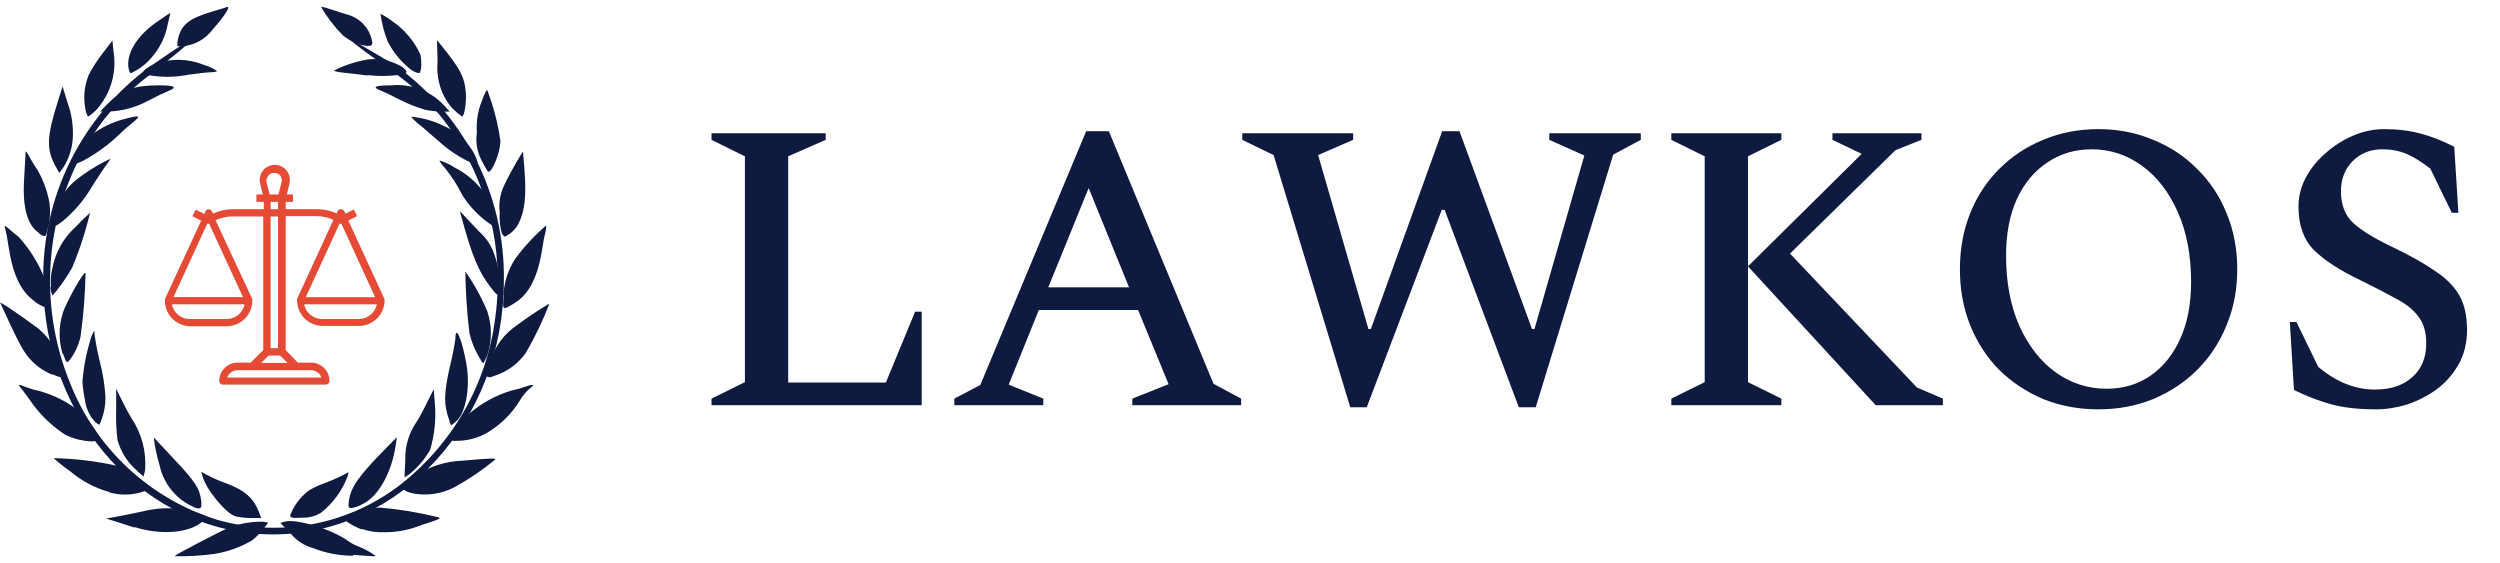 <svg width="182" height="41" viewBox="0 0 182 41" fill="none" xmlns="http://www.w3.org/2000/svg">
<path d="M27.991 21.778L25.359 16.054L26.001 15.734L25.76 15.254L25.142 15.558L25.062 15.374C25.031 15.312 24.977 15.264 24.911 15.24C24.846 15.216 24.773 15.218 24.709 15.246C24.679 15.257 24.651 15.274 24.628 15.296C24.605 15.318 24.586 15.345 24.573 15.374L24.5 15.534C24.045 15.326 23.549 15.223 23.048 15.23H20.801V14.694H21.331V14.159H20.881L21.074 13.359C21.142 13.078 21.096 12.78 20.946 12.532C20.796 12.284 20.553 12.104 20.271 12.032C20.131 11.998 19.986 11.991 19.843 12.012C19.7 12.034 19.563 12.083 19.439 12.157C19.316 12.231 19.208 12.329 19.122 12.445C19.036 12.561 18.974 12.692 18.939 12.832C18.891 13.004 18.891 13.187 18.939 13.359L19.132 14.159H18.667V14.694H19.204V15.23H16.957C16.458 15.227 15.964 15.336 15.513 15.55L15.433 15.39C15.403 15.326 15.35 15.277 15.284 15.251C15.218 15.226 15.145 15.227 15.08 15.254C15.022 15.282 14.976 15.331 14.951 15.39L14.871 15.574L14.245 15.262L14.004 15.742L14.646 16.062L12.006 21.778C11.998 21.815 11.998 21.853 12.006 21.89C12.006 22.384 12.203 22.858 12.554 23.207C12.905 23.556 13.38 23.752 13.876 23.752H16.492C16.989 23.752 17.465 23.556 17.817 23.207C18.169 22.858 18.368 22.384 18.37 21.89C18.374 21.852 18.374 21.815 18.37 21.778L15.69 16.03C16.074 15.852 16.493 15.759 16.917 15.758H19.164V25.487L18.249 26.399H17.294C16.941 26.399 16.602 26.538 16.352 26.787C16.103 27.036 15.962 27.374 15.962 27.726C15.96 27.761 15.965 27.797 15.978 27.831C15.99 27.864 16.01 27.894 16.035 27.92C16.059 27.946 16.089 27.966 16.122 27.98C16.155 27.994 16.191 28.001 16.227 28H23.714C23.786 28 23.856 27.971 23.907 27.92C23.958 27.869 23.987 27.8 23.987 27.728C23.985 27.375 23.843 27.038 23.592 26.789C23.34 26.541 23.001 26.401 22.647 26.401H21.684L20.801 25.49V15.734H23.048C23.472 15.736 23.891 15.829 24.276 16.006L21.628 21.754C21.616 21.79 21.616 21.829 21.628 21.866C21.628 22.36 21.825 22.834 22.175 23.183C22.526 23.532 23.002 23.728 23.497 23.728H26.122C26.618 23.728 27.095 23.532 27.446 23.183C27.798 22.834 27.997 22.36 27.999 21.866C28.002 21.836 27.999 21.806 27.991 21.778ZM16.492 23.225H13.82C13.511 23.225 13.211 23.118 12.973 22.923C12.734 22.727 12.571 22.455 12.512 22.154H17.808C17.745 22.455 17.58 22.727 17.341 22.922C17.101 23.117 16.801 23.224 16.492 23.225ZM17.688 21.626H12.632L15.088 16.285C15.133 16.294 15.179 16.294 15.224 16.285L17.688 21.626ZM19.525 12.776C19.627 12.667 19.765 12.6 19.914 12.588C20.063 12.576 20.21 12.62 20.328 12.712C20.353 12.729 20.375 12.751 20.392 12.776C20.447 12.843 20.485 12.922 20.503 13.007C20.522 13.092 20.519 13.18 20.496 13.264L20.271 14.159H19.63L19.405 13.264C19.389 13.177 19.394 13.087 19.419 13.003C19.444 12.918 19.489 12.84 19.549 12.776H19.525ZM19.702 15.23V14.694H20.239V15.23H19.702ZM20.239 15.758V25.351H19.702V15.758H20.239ZM22.647 26.95C22.813 26.951 22.974 27.003 23.109 27.099C23.244 27.195 23.346 27.33 23.401 27.486H16.54C16.595 27.33 16.697 27.195 16.832 27.099C16.967 27.003 17.128 26.951 17.294 26.95H22.647ZM20.938 26.423H19.012L19.549 25.887H20.4L20.938 26.423ZM24.717 16.285C24.761 16.301 24.809 16.301 24.854 16.285L27.309 21.634H22.262L24.717 16.285ZM26.122 23.225H23.449C23.14 23.225 22.841 23.118 22.602 22.923C22.364 22.727 22.201 22.455 22.141 22.154H27.438C27.375 22.455 27.21 22.727 26.97 22.922C26.731 23.117 26.431 23.224 26.122 23.225Z" fill="#E54A35"/>
<path d="M10.854 4.89C8.428 6.679 6.463 9.022 5.122 11.725C3.782 14.429 3.105 17.414 3.148 20.432C3.148 30.63 10.646 38.905 19.895 38.905C29.144 38.905 36.682 30.63 36.682 20.432C36.728 17.322 36.009 14.249 34.587 11.485C33.164 8.721 31.083 6.351 28.528 4.586C27.409 4.017 22.381 0.765 28.528 5.171C30.113 6.262 31.5 7.617 32.629 9.176C35.496 13.188 36.726 18.145 36.066 23.035C35.768 25.491 34.977 27.861 33.741 30.002C32.504 32.143 30.848 34.011 28.872 35.493C27.017 36.856 24.876 37.776 22.613 38.183C20.349 38.59 18.022 38.472 15.81 37.84C13.395 37.089 11.179 35.804 9.325 34.081C7.471 32.358 6.027 30.239 5.099 27.882C4.049 25.304 3.558 22.532 3.657 19.749C3.756 16.966 4.444 14.236 5.674 11.74C6.879 9.273 8.655 7.13 10.854 5.491C16.953 0.685 12.453 3.769 10.854 4.89Z" fill="#0E1A40"/>
<path d="M12.75 40.459C12.75 40.387 16.011 38.689 16.587 38.449C17.414 38.114 18.301 37.956 19.193 37.984L19.528 38.056L19.153 38.537C18.917 38.833 18.649 39.102 18.353 39.338C17.497 39.843 16.553 40.18 15.572 40.331C14.628 40.457 13.677 40.51 12.726 40.492L12.75 40.459ZM25.715 40.459C24.711 40.458 23.716 40.268 22.782 39.899C22.126 39.719 21.545 39.331 21.127 38.793L20.408 38.072L20.727 37.976C21.527 37.736 24.173 38.529 25.324 39.37C25.534 39.523 25.762 39.65 26.003 39.746C26.477 39.925 26.926 40.164 27.338 40.459C27.296 40.489 27.245 40.503 27.194 40.499C27.114 40.492 26.459 40.443 25.723 40.395L25.715 40.459ZM9.8 38.409L8.201 37.896L7.722 37.752L8.521 37.608C8.969 37.527 9.824 37.351 10.416 37.223C11.871 36.853 13.405 36.948 14.804 37.495L15.092 37.64L14.732 37.976C13.813 38.793 11.727 38.993 9.8 38.369V38.409ZM26.339 38.545C25.54 38.24 24.812 37.744 25.02 37.575C25.85 37.214 26.738 37.002 27.642 36.951C29.065 37.07 30.476 37.303 31.863 37.648C32.19 37.72 32.054 37.784 30.631 38.24C29.789 38.583 28.887 38.754 27.978 38.745C27.419 38.77 26.86 38.688 26.331 38.505L26.339 38.545ZM17.13 37.584C16.427 37.367 14.964 35.589 14.732 34.627L14.652 34.347L15.132 34.611C15.538 34.821 15.957 35.003 16.387 35.156C17.794 35.669 18.441 36.23 18.849 37.271L19.017 37.712H18.265C17.895 37.711 17.525 37.671 17.162 37.592L17.13 37.584ZM21.127 37.503C21.398 36.809 21.851 36.2 22.438 35.741C22.794 35.516 23.175 35.334 23.573 35.196C24.005 35.036 24.421 34.86 24.836 34.659L25.38 34.371L25.308 34.675C24.915 35.715 24.249 36.628 23.381 37.319C22.969 37.575 22.491 37.703 22.006 37.688C21.207 37.736 21.127 37.688 21.127 37.495V37.503ZM14.117 36.919C13.482 36.643 12.924 36.22 12.487 35.683C12.05 35.146 11.748 34.512 11.607 33.834C11.463 33.347 11.348 32.853 11.263 32.352L11.191 31.84L12.686 33.442C14.237 35.084 14.548 35.573 14.652 36.494C14.708 37.031 14.604 37.111 14.117 36.927V36.919ZM25.388 36.526C25.524 35.469 26.091 34.659 28.209 32.52L28.889 31.831L28.801 32.448C28.505 34.419 27.554 36.133 26.403 36.694C26.154 36.834 25.884 36.932 25.604 36.983C25.356 36.983 25.34 36.943 25.396 36.502L25.388 36.526ZM7.938 35.813C6.894 35.52 5.925 35.003 5.1 34.299C4.681 34.009 4.281 33.693 3.901 33.354C5.425 33.385 6.943 33.564 8.433 33.89L9.329 34.363C9.745 34.584 10.134 34.853 10.488 35.164L10.919 35.573L10.52 35.757C9.69 36.059 8.785 36.087 7.938 35.837V35.813ZM30.048 35.909C29.821 35.873 29.604 35.791 29.409 35.669C29.209 35.493 29.409 35.244 30.208 34.659C31.231 33.969 32.428 33.58 33.661 33.538C35.603 33.362 36.131 33.346 36.059 33.45C35.138 34.211 34.148 34.885 33.102 35.461C32.157 35.957 31.072 36.118 30.024 35.917L30.048 35.909ZM10.024 34.307C9.314 33.716 8.801 32.922 8.553 32.032C8.465 31.306 8.433 30.575 8.457 29.845V28.291L8.865 29.132C9.089 29.588 9.4 30.173 9.56 30.43C10.319 31.549 10.672 32.895 10.56 34.243L10.456 34.684L9.984 34.299L10.024 34.307ZM29.504 33.506C29.473 32.5 29.767 31.51 30.344 30.686C30.614 30.246 30.859 29.791 31.079 29.324L31.575 28.339L31.655 29.348C31.757 30.495 31.64 31.65 31.311 32.753C30.903 33.465 30.36 34.091 29.712 34.595L29.448 34.74L29.504 33.506ZM5.811 32.024C5.448 31.938 5.094 31.815 4.756 31.655C3.864 31.075 3.08 30.343 2.438 29.492C2.166 29.1 1.799 28.611 1.639 28.395C1.263 27.954 1.287 27.938 1.879 28.178C2.219 28.307 2.569 28.409 2.926 28.483C3.886 28.753 4.788 29.198 5.588 29.797C6.229 30.345 6.77 31.001 7.186 31.735C7.338 32.048 7.338 32.08 7.186 32.08C7.047 32.084 6.908 32.1 6.771 32.128C6.466 32.138 6.162 32.103 5.867 32.024H5.811ZM33.126 32.112C33.016 32.108 32.911 32.072 32.822 32.008C33.103 31.339 33.516 30.734 34.037 30.229C34.94 29.411 36.013 28.804 37.178 28.451C37.546 28.369 37.909 28.267 38.265 28.146C38.849 27.938 38.969 28.002 38.561 28.283C38.3 28.516 38.074 28.786 37.89 29.084C37.303 30.073 36.478 30.899 35.492 31.487C34.767 31.914 33.934 32.123 33.093 32.088L33.126 32.112ZM6.747 30.51C6.444 30.107 6.251 29.632 6.187 29.132C6.09 28.683 6.029 28.228 6.003 27.77C6.093 26.653 6.313 25.551 6.659 24.485C6.867 23.997 6.875 23.989 6.882 24.349C6.98 25.034 7.114 25.713 7.282 26.384C7.489 27.19 7.62 28.013 7.674 28.843C7.693 29.563 7.543 30.276 7.234 30.926C7.04 30.833 6.875 30.689 6.755 30.51H6.747ZM32.726 30.654C32.278 29.428 32.294 28.627 32.822 26.376C32.966 25.798 33.078 25.212 33.157 24.622C33.157 23.572 33.653 24.758 33.957 26.512C34.261 28.267 33.877 30.173 33.157 30.718L32.838 30.974L32.718 30.654H32.726ZM3.789 27.273C2.933 26.92 2.209 26.306 1.719 25.519C1.503 25.174 1.023 24.237 0.663 23.444L0 22.002L0.52 22.322C0.807 22.507 1.319 22.867 1.695 23.123C2.07 23.38 2.494 23.724 2.734 23.869C3.707 24.671 4.373 25.786 4.62 27.025C4.7 27.586 4.668 27.594 3.821 27.257L3.789 27.273ZM35.388 27.329C35.473 26.936 35.591 26.55 35.739 26.176C36.067 25.165 36.723 24.294 37.602 23.7C38.372 23.123 39.172 22.588 40 22.098C39.522 23.344 38.945 24.55 38.273 25.703C37.773 26.402 37.082 26.942 36.283 27.257C35.587 27.53 35.428 27.538 35.428 27.257L35.388 27.329ZM4.564 25.783C4.265 24.815 4.265 23.779 4.564 22.811C4.804 22.01 6.227 19.494 6.227 19.911C6.197 21.458 6.074 23.001 5.859 24.533C5.714 25.149 5.441 25.727 5.06 26.232C4.844 26.448 4.836 26.44 4.604 25.783H4.564ZM35.02 26.232C34.627 25.622 34.341 24.951 34.173 24.245C33.994 22.759 33.896 21.264 33.877 19.767C34.515 20.671 35.051 21.644 35.476 22.667C35.824 23.707 35.824 24.832 35.476 25.871C35.395 26.067 35.302 26.257 35.196 26.44C35.117 26.383 35.05 26.313 34.996 26.232H35.02ZM2.526 21.938C1.511 21.217 0.927 19.999 0.608 17.868C0.551 17.426 0.469 16.987 0.36 16.554C0.304 16.378 0.36 16.41 0.679 16.683C0.999 16.955 1.207 17.131 1.359 17.243C2.161 18.125 2.798 19.146 3.237 20.256C3.485 21.105 3.517 22.37 3.285 22.37C2.997 22.265 2.727 22.113 2.486 21.922L2.526 21.938ZM36.651 21.481C36.698 20.536 36.996 19.621 37.514 18.83C38.166 17.948 38.914 17.141 39.744 16.426C39.792 16.426 39.744 16.562 39.744 16.739C39.632 17.182 39.544 17.631 39.48 18.084C39.177 20.087 38.545 21.369 37.53 22.018C36.515 22.667 36.587 22.571 36.675 21.521L36.651 21.481ZM3.717 20.888C3.667 20.419 3.703 19.944 3.821 19.486C4.051 18.318 4.661 17.259 5.556 16.474C5.869 16.129 6.202 15.802 6.555 15.497C6.555 15.497 6.475 15.841 6.379 16.186C6.082 17.305 5.708 18.403 5.26 19.47C4.854 20.199 4.375 20.883 3.829 21.513C3.728 21.314 3.674 21.095 3.669 20.872L3.717 20.888ZM35.747 20.953C34.844 19.799 34.356 18.629 33.557 15.665L33.477 15.369L33.757 15.665L34.868 16.843C35.398 17.305 35.79 17.903 36.003 18.573C36.321 19.432 36.428 20.356 36.315 21.265C36.219 21.537 36.195 21.521 35.747 20.953ZM2.862 16.979C1.974 16.394 1.623 15.104 1.759 12.973C1.807 12.245 1.847 11.475 1.855 11.267C1.855 10.899 1.855 10.907 2.23 11.572C2.398 11.868 2.574 12.156 2.766 12.429C3.137 13.095 3.407 13.813 3.565 14.56C3.7 15.29 3.662 16.042 3.453 16.755C3.317 17.283 3.293 17.291 2.83 16.987L2.862 16.979ZM36.523 16.979C36.395 16.482 36.347 15.969 36.379 15.457C36.292 14.758 36.417 14.049 36.739 13.422C36.938 12.989 37.322 12.277 37.586 11.82L38.074 11.019L38.169 12.18C38.337 14.231 38.217 15.385 37.73 16.314C37.507 16.723 37.156 17.047 36.731 17.235C36.65 17.157 36.58 17.068 36.523 16.971V16.979ZM3.933 16.178C3.975 15.597 4.132 15.031 4.396 14.512C4.659 13.994 5.024 13.533 5.468 13.158C6.259 12.524 7.123 11.986 8.042 11.556C7.955 11.713 7.856 11.863 7.746 12.004C7.554 12.252 7.098 12.941 6.731 13.526C6.163 14.512 5.424 15.389 4.548 16.114C3.981 16.538 3.957 16.538 3.957 16.114L3.933 16.178ZM35.492 16.178C34.762 15.638 34.139 14.967 33.653 14.199C33.298 13.482 32.864 12.808 32.358 12.188C32.204 12.042 32.079 11.868 31.99 11.676C32.387 11.796 32.764 11.974 33.109 12.204C33.809 12.559 34.431 13.049 34.94 13.646C35.583 14.313 35.976 15.182 36.051 16.106C36.139 16.578 36.051 16.587 35.492 16.178ZM4.077 12.172C3.357 10.858 3.381 10.009 4.237 7.302L4.556 6.292L4.932 7.518C5.18 8.207 5.307 8.933 5.308 9.665C5.332 10.592 5.069 11.504 4.556 12.277L4.309 12.589L4.085 12.172H4.077ZM35.468 12.421C35.308 12.156 35.164 11.876 35.028 11.62C34.723 11.011 34.614 10.322 34.716 9.649C34.66 8.874 34.78 8.096 35.068 7.374C35.276 6.797 35.436 6.484 35.476 6.573C35.938 7.776 36.26 9.028 36.435 10.306C36.373 11.019 36.152 11.709 35.787 12.325C35.627 12.533 35.572 12.549 35.468 12.421ZM5.26 11.668C5.643 10.37 7.226 9.128 9.113 8.647C10.216 8.367 10.296 8.407 9.64 8.944C9.292 9.214 8.961 9.506 8.649 9.817C7.722 10.754 5.899 11.932 5.38 11.94C5.22 11.94 5.196 11.884 5.26 11.668ZM34.316 11.852C33.526 11.492 32.791 11.02 32.134 10.45L30.719 9.224C30.428 9.011 30.16 8.766 29.92 8.495C30.725 8.567 31.511 8.784 32.238 9.136C33.212 9.538 34.019 10.261 34.524 11.187C34.876 11.932 34.844 11.988 34.277 11.852H34.316ZM6.219 7.959C6.052 7.111 6.138 6.233 6.467 5.435C6.754 4.891 7.088 4.374 7.466 3.889L8.185 2.952L8.265 3.753C8.383 4.477 8.343 5.219 8.149 5.927C7.954 6.635 7.61 7.292 7.138 7.854C6.937 8.098 6.7 8.308 6.435 8.479C6.371 8.479 6.275 8.255 6.219 7.975V7.959ZM32.998 7.959C32.664 7.598 32.394 7.184 32.198 6.733C31.902 6.019 31.784 5.244 31.855 4.474L31.814 2.92L32.238 3.448C33.477 4.978 33.837 5.635 33.909 6.717C33.973 7.438 33.805 8.487 33.637 8.479C33.413 8.332 33.209 8.157 33.03 7.959H32.998ZM7.882 7.518C8.833 6.549 9.784 6.212 11.519 6.212C12.742 6.212 12.958 6.34 12.246 6.629C11.95 6.749 11.311 7.053 10.815 7.318C9.915 7.814 8.909 8.089 7.882 8.119H7.29L7.882 7.51V7.518ZM30.855 7.959C30.26 7.783 29.682 7.552 29.129 7.27C28.545 6.965 27.882 6.653 27.658 6.565C27.058 6.332 27.338 6.212 28.497 6.212C29.21 6.146 29.928 6.245 30.596 6.502C31.265 6.759 31.865 7.167 32.35 7.694L32.734 8.127H32.126C31.699 8.112 31.274 8.061 30.855 7.975V7.959ZM10.951 5.499C10.781 5.474 10.616 5.42 10.464 5.339C10.336 5.203 10.648 4.93 11.263 4.65C12.416 4.234 13.682 4.257 14.82 4.714C15.166 4.812 15.495 4.963 15.795 5.163C15.795 5.211 15.604 5.259 15.38 5.259C15.156 5.259 14.412 5.339 13.733 5.435C12.828 5.62 11.896 5.642 10.983 5.499H10.951ZM26.739 5.499C26.371 5.443 25.651 5.355 25.14 5.307C24.628 5.259 24.261 5.179 24.34 5.123C25.123 4.728 25.962 4.458 26.826 4.322C27.683 4.233 28.544 4.427 29.281 4.874C29.656 5.155 29.68 5.283 29.409 5.395C28.537 5.547 27.649 5.571 26.771 5.467L26.739 5.499ZM9.376 5.067C9.137 4.025 9.864 2.727 11.271 1.702C11.631 1.438 12.07 1.157 12.166 1.085L12.406 0.949L12.214 1.75C12.045 2.686 11.615 3.555 10.975 4.257C10.567 4.722 10.062 5.091 9.496 5.339C9.431 5.247 9.39 5.139 9.376 5.026V5.067ZM30.008 5.139C29.261 4.579 28.652 3.855 28.225 3.024C27.97 2.374 27.792 1.697 27.698 1.005C27.998 1.152 28.282 1.329 28.545 1.534C29.431 2.136 30.137 2.966 30.591 3.937C30.727 4.426 30.68 5.275 30.52 5.323C30.336 5.3 30.161 5.234 30.008 5.131V5.139ZM12.934 2.952C13.165 1.79 13.733 1.349 15.492 0.829C15.923 0.709 16.363 0.572 16.483 0.524C16.875 0.348 16.363 1.157 15.5 2.126C15.23 2.494 14.882 2.797 14.481 3.013C14.08 3.229 13.636 3.353 13.181 3.376C12.878 3.376 12.862 3.376 12.942 2.984L12.934 2.952ZM25.907 3.144C25.571 3.001 25.257 2.812 24.972 2.583C24.35 1.962 23.813 1.262 23.373 0.5C23.571 0.517 23.765 0.563 23.949 0.636L25.196 1.037C25.685 1.148 26.13 1.405 26.471 1.774C26.812 2.143 27.033 2.606 27.106 3.104C27.106 3.296 27.034 3.344 26.747 3.344C26.454 3.315 26.167 3.247 25.891 3.144H25.907Z" fill="#0E1A40"/>
<path d="M51.8 29.5V29.02L54.23 27.82V11.38L51.8 10.18V9.7H60.11V10.18L57.38 11.38V27.85H64.49L66.62 22.69H67.1V29.5H51.8ZM69.474 29.5V29.02L71.364 28.03L79.074 9.55H80.724L88.344 27.94L90.354 29.02V29.5H82.434V29.02L85.074 27.97L82.854 22.57H75.624L73.434 28L75.954 29.02V29.5H69.474ZM76.314 20.92H82.194L79.254 13.69L76.314 20.92ZM98.299 29.65L92.719 11.29L90.439 10.18V9.7H98.51V10.18L95.96 11.29L99.62 23.95H99.799L104.99 9.55H106.25L111.53 23.95H111.71L115.34 11.32L112.79 10.18V9.7H119.45V10.18L117.44 11.26L111.8 29.65H110.57L105.17 15.28H104.96L99.499 29.65H98.299ZM121.673 29.5V29.02L124.103 27.82V11.38L121.673 10.18V9.7H129.683V10.18L127.253 11.38V27.82L129.683 29.02V29.5H121.673ZM127.253 19.39L135.533 11.2L133.403 10.18V9.7H139.883V10.18L137.993 10.93L130.313 18.46L139.553 28.21L141.443 29.02V29.5H136.553L127.253 19.39ZM152.762 29.8C151.322 29.8 149.982 29.55 148.742 29.05C147.522 28.53 146.452 27.82 145.532 26.92C144.632 26 143.932 24.92 143.432 23.68C142.932 22.44 142.682 21.08 142.682 19.6C142.682 18.12 142.932 16.76 143.432 15.52C143.932 14.28 144.632 13.21 145.532 12.31C146.452 11.39 147.522 10.68 148.742 10.18C149.982 9.66 151.322 9.4 152.762 9.4C154.202 9.4 155.532 9.66 156.752 10.18C157.992 10.68 159.062 11.39 159.962 12.31C160.882 13.21 161.592 14.28 162.092 15.52C162.612 16.76 162.872 18.12 162.872 19.6C162.872 21.08 162.612 22.44 162.092 23.68C161.592 24.92 160.882 26 159.962 26.92C159.062 27.82 157.992 28.53 156.752 29.05C155.532 29.55 154.202 29.8 152.762 29.8ZM153.362 28.3C154.582 28.3 155.652 27.98 156.572 27.34C157.492 26.7 158.212 25.8 158.732 24.64C159.252 23.48 159.512 22.11 159.512 20.53C159.512 18.59 159.192 16.9 158.552 15.46C157.912 14 157.042 12.87 155.942 12.07C154.842 11.27 153.622 10.87 152.282 10.87C151.062 10.87 149.982 11.19 149.042 11.83C148.102 12.45 147.362 13.34 146.822 14.5C146.302 15.66 146.042 17.03 146.042 18.61C146.042 20.55 146.362 22.25 147.002 23.71C147.662 25.17 148.542 26.3 149.642 27.1C150.762 27.9 152.002 28.3 153.362 28.3ZM172.97 29.8C171.71 29.8 170.63 29.68 169.73 29.44C168.85 29.2 167.94 28.85 167 28.39L166.7 23.44H167.18L168.77 26.71C169.47 27.29 170.16 27.71 170.84 27.97C171.52 28.23 172.2 28.36 172.88 28.36C174.04 28.36 174.95 28.06 175.61 27.46C176.29 26.86 176.63 26.04 176.63 25C176.63 24.18 176.44 23.53 176.06 23.05C175.7 22.55 175.15 22.11 174.41 21.73C173.69 21.33 172.8 20.87 171.74 20.35C170.32 19.67 169.23 18.96 168.47 18.22C167.71 17.46 167.33 16.4 167.33 15.04C167.33 14.32 167.5 13.63 167.84 12.97C168.2 12.29 168.68 11.69 169.28 11.17C169.88 10.63 170.55 10.2 171.29 9.88C172.03 9.56 172.8 9.4 173.6 9.4C174.54 9.4 175.42 9.51 176.24 9.73C177.06 9.95 177.87 10.27 178.67 10.69L178.97 15.49H178.49L176.93 12.28C176.29 11.78 175.71 11.42 175.19 11.2C174.67 10.98 174.08 10.87 173.42 10.87C172.56 10.87 171.84 11.16 171.26 11.74C170.7 12.32 170.42 13.05 170.42 13.93C170.42 14.91 170.72 15.68 171.32 16.24C171.94 16.8 172.93 17.4 174.29 18.04C175.49 18.62 176.48 19.18 177.26 19.72C178.06 20.24 178.65 20.83 179.03 21.49C179.41 22.15 179.6 22.99 179.6 24.01C179.6 24.95 179.4 25.78 179 26.5C178.6 27.22 178.07 27.83 177.41 28.33C176.75 28.81 176.03 29.18 175.25 29.44C174.49 29.68 173.73 29.8 172.97 29.8Z" fill="#0E1A40"/>
</svg>
